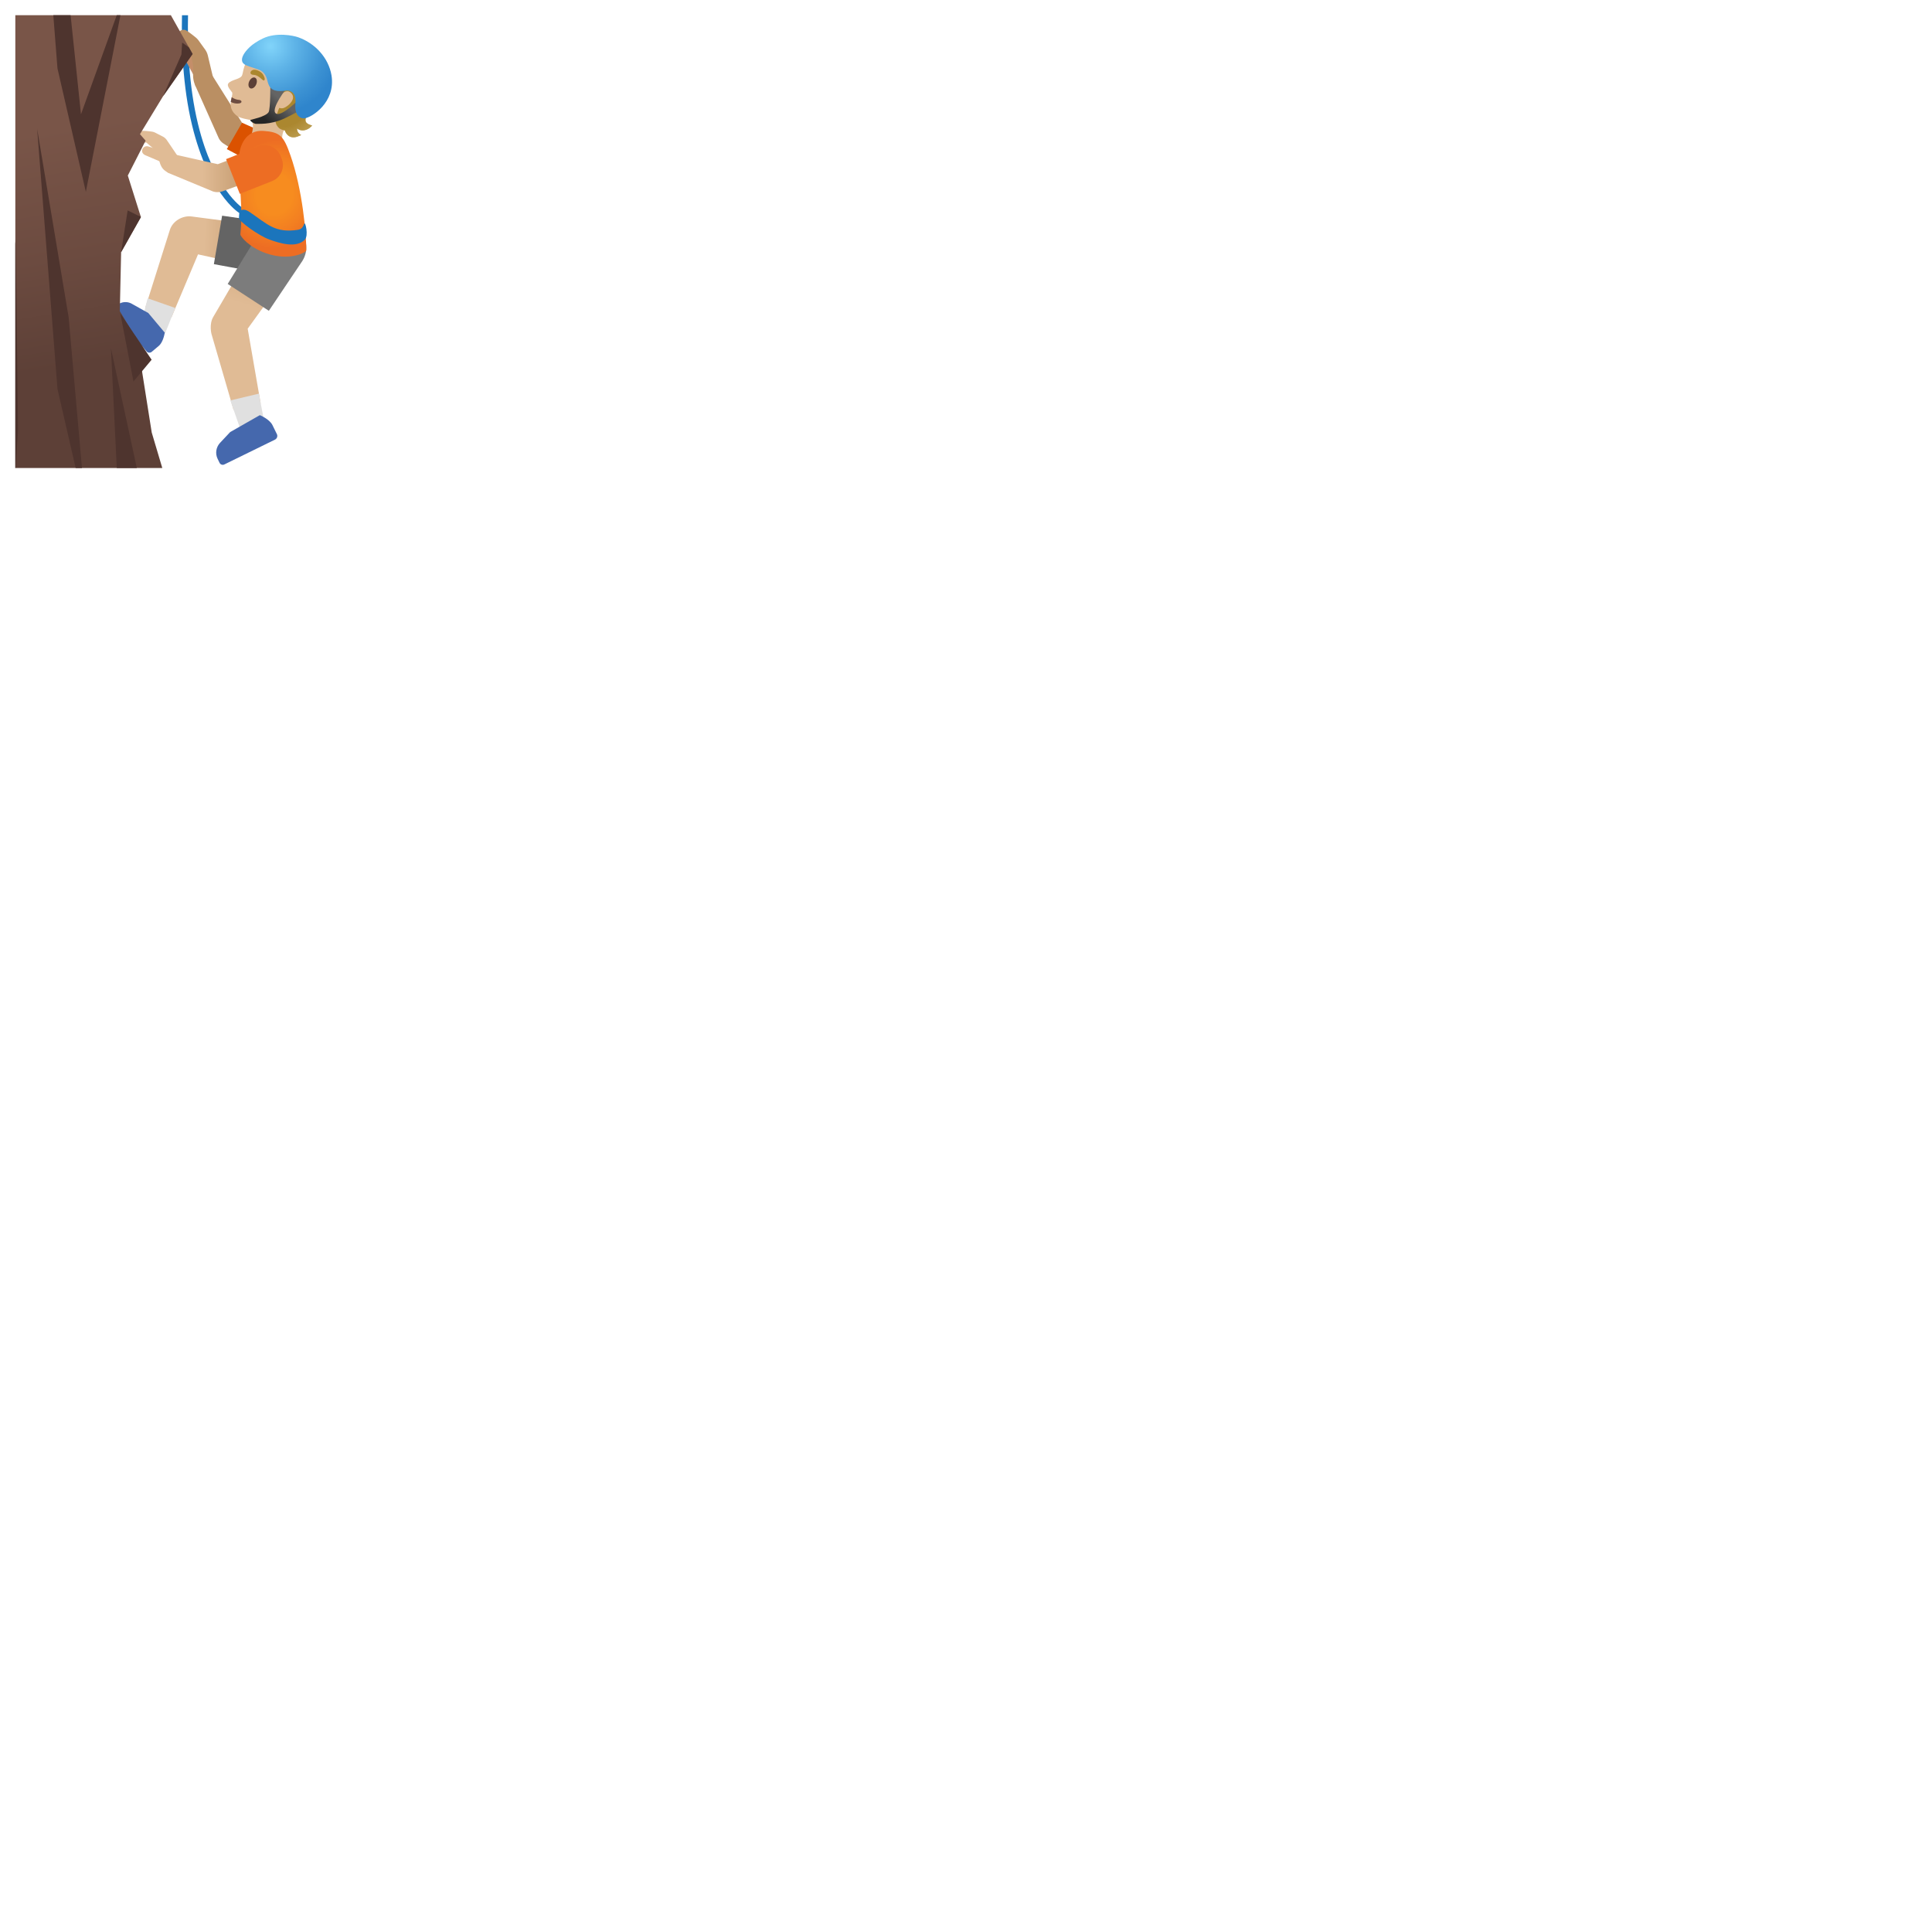 <svg xmlns="http://www.w3.org/2000/svg" version="1.1" viewBox="0 0 512 512" fill="currentColor"><path fill="#1C75BC" d="M64.21 55.04c-.07-.05-7.56-4.97-11.74-22.19c-2.49-10.23-2.8-21.32-2.64-28.81h-1.6c-.17 7.6.16 18.82 2.68 29.19C55.27 51.17 63.03 56.2 63.35 56.4c.13.08.28.12.42.12c.27 0 .53-.13.68-.37c.25-.38.14-.87-.24-1.11"/><path fill="#BA8F63" d="M74.17 39.21a.5.5 0 0 0-.22-.31l-9.81-6.37l-8.05-12.8c-.12-.2-.37-.28-.59-.2l-2.59.91c-.48.17-.87.53-1.07 1c-.2.47-.2 1 .01 1.46l6.03 13.52l.03.06c.28.63.73 1.16 1.3 1.54l10.73 7.06c.08.05.18.08.28.08c.03 0 .07 0 .1-.01c.13-.03.24-.1.32-.22l3.46-5.33c.07-.12.09-.26.07-.39"/><path fill="#DB5200" d="m64.14 32.53l-4.03 6.98l7.39 3.95c2.16 1.35 5.06.5 6.2-1.34c1.14-1.84.18-5.11-.71-5.67z"/><path fill="#E0BB95" d="M84.89 20.85c-.44-4.23-3.78-8.97-7.85-10.2c-4.56-1.38-8.31.54-10.77 4.08c-.89 1.28-1.53 2.69-1.77 3.8c-.03.13-.21 1.1-.33 1.38c-.35 1.11-2.86 1.16-3.65 2.18c-.6.77.94 2.2 1.01 2.43c.33 1.12-1.79 3.9 1.33 6.24c.8.6 3.51 1.03 3.51 1.03c1.54 1.04-.07 4.91-.07 4.91l8.71 1.42s-1.44-3.65 2.78-6.56c3.23-2.23 7.39-7.99 7.1-10.71"/><path fill="#6D4C41" d="M61.14 26.99c.67.38 1.51.55 2.3.41c.86-.16.68-.89-.19-.94c-.53-.03-1.34-.32-1.85-.7z"/><ellipse cx="66.96" cy="21.99" fill="#5D4037" rx="1.54" ry="1.01" transform="rotate(-66.096 66.96 21.991)"/><path fill="#AB872F" d="M67.25 19.84c-1.03-.02-1.05-.71-.58-1.11c.35-.29 1.01-.42 2.04.14c.97.53 1.21 1.25 1.38 1.7s.02.8-.23.75c-.35-.04-1.35-1.44-2.61-1.48"/><path fill="#AB872F" d="M81.56 30.69c.14-.06.29-.12.46-.21c2.09-.96 2.55-3.78 2.77-5.81c.03-.26.04-.53.06-.8c.02-.31.06-.61.07-.92c.01-.66-.02-1.31-.14-1.95c-.08-.45-.21-.9-.36-1.34c-.16-.43-.35-.86-.56-1.27c-.17-.34-.37-.66-.57-.98l-.18-.27c-.17-.25-.35-.49-.53-.72c-.06-.07-.11-.14-.17-.21c-.24-.29-.5-.57-.77-.83c-.06-.06-.12-.11-.18-.16c-.22-.21-.46-.41-.69-.6c-.05-.04-.09-.08-.14-.12c-.04-.03-.09-.06-.14-.1c-.19-.14-.38-.28-.58-.41l-.27-.18c-.29-.18-.59-.35-.9-.5c-2.2-1.08-4.78-1.39-7.15-.77c-.46.12-.92.28-1.35.49c-.22.1-.43.22-.64.34c-.61.37-1.16.85-1.56 1.41c-.13.19-.25.39-.35.59s-.18.43-.25.66c.87.34 1.87.14 2.78.58c.88.43 1.72 1 2.64 1.3c.31.1.62.17.94.19c.33.02.67 0 1-.01c.17-.01.34-.02.5-.02c.09.04.15.07.15.07c.07.09.11.19.15.28c.24.73-.38 1.67-1 2.73c-.08.13-.15.27-.23.41c-.11.2-.21.4-.31.6c-.1.2-.19.41-.26.62c-.06.16-.1.32-.14.48c-.11.49-.14.99-.02 1.5a7.539 7.539 0 0 0 .35 1.08s.28-.48.72-.92c.07-.08.15-.15.24-.22c.13-.11.26-.21.4-.29c.14-.08.28-.14.43-.18c.11-.03.21-.05.32-.05c.26-.01.54.07.82.28c.06.04.1.08.15.13a1.199 1.199 0 0 1 .22.23c.03.04.07.07.09.11c.03.04.05.08.07.12c.02.04.05.08.07.11c.02.04.03.09.05.13c.01.04.03.08.04.11c.01.04.02.09.02.13c.01.04.02.08.02.12v.25c0 .05-.01.09-.02.14c-.01.04-.01.08-.02.12c-.01.05-.03.1-.04.14c-.01.04-.02.07-.04.11c-.02.05-.04.1-.07.15c-.02.04-.03.07-.05.11c-.02.05-.05.09-.08.14c-.02.04-.04.07-.07.11c-.03.05-.07.09-.1.14c-.03.03-.05.07-.07.1l-.12.15c-.03.03-.05.06-.08.09c-.04.05-.09.09-.13.14l-.09.09c-.05.04-.1.09-.14.13c-.03.03-.06.06-.1.09c-.06.05-.12.1-.19.15c-.02.02-.04.03-.07.05c-.09.07-.18.13-.27.19c-1.5 1.02-1.9-.05-1.98.6c-.1.16-.24.56-.37.95l-.01.02c-.17.49-.31.97-.31.97h.01l-.18.58c-.15.77-.01 1.68.81 2.51c.4.41 1.15.61 1.6.7c.15.43.51 1.17 1.25 1.56c.32.17.67.26 1.05.26c.39 0 .8-.09 1.24-.27l.82-.33s-1.13-.45-1.08-1.72c1.61 1.2 3.32-.18 3.36-.22l.62-.56l-.76-.29c-.29-.1-.81-.44-.9-.73c-.35-1.03.42-1.52.49-1.58"/><radialGradient id="notoPersonClimbingMediumLightSkinTone0" cx="74.441" cy="104.018" r="14.223" gradientTransform="matrix(.025 1 .894 -.022 -20.425 -48.126)" gradientUnits="userSpaceOnUse"><stop offset=".673" stop-color="#BFA055" stop-opacity="0"/><stop offset="1" stop-color="#BFA055"/></radialGradient><path fill="url(#notoPersonClimbingMediumLightSkinTone0)" d="M81.56 30.69c.14-.06.29-.12.46-.21c2.09-.96 2.55-3.78 2.77-5.81c.03-.26.04-.53.06-.8c.02-.31.06-.61.07-.92c.01-.66-.02-1.31-.14-1.95c-.08-.45-.21-.9-.36-1.34c-.16-.43-.35-.86-.56-1.27c-.17-.34-.37-.66-.57-.98l-.18-.27c-.17-.25-.35-.49-.53-.72c-.06-.07-.11-.14-.17-.21c-.24-.29-.5-.57-.77-.83c-.06-.06-.12-.11-.18-.16c-.22-.21-.46-.41-.69-.6c-.05-.04-.09-.08-.14-.12c-.04-.03-.09-.06-.14-.1c-.19-.14-.38-.28-.58-.41l-.27-.18c-.29-.18-.59-.35-.9-.5c-2.2-1.08-4.78-1.39-7.15-.77c-.46.12-.92.28-1.35.49c-.22.1-.43.22-.64.34c-.61.37-1.16.85-1.56 1.41c-.13.19-.25.39-.35.59s-.18.43-.25.66c.87.34 1.87.14 2.78.58c.88.43 1.72 1 2.64 1.3c.31.1.62.17.94.19c.33.02.67 0 1-.01c.17-.01.34-.02.5-.02c.09.04.15.07.15.07c.07.09.11.19.15.28c.24.73-.38 1.67-1 2.73c-.08.13-.15.27-.23.41c-.11.2-.21.4-.31.6c-.1.2-.19.41-.26.62c-.06.16-.1.32-.14.48c-.11.49-.14.99-.02 1.5a7.539 7.539 0 0 0 .35 1.08s.28-.48.72-.92c.07-.08.15-.15.24-.22c.13-.11.26-.21.4-.29c.14-.08.28-.14.43-.18c.11-.03.21-.05.32-.05c.26-.01.54.07.82.28c.06.04.1.08.15.13a1.199 1.199 0 0 1 .22.23c.03.04.07.07.09.11c.03.04.05.08.07.12c.02.04.05.08.07.11c.02.04.03.09.05.13c.01.04.03.08.04.11c.01.04.02.09.02.13c.01.04.02.08.02.12v.25c0 .05-.01.09-.02.14c-.01.04-.01.08-.02.12c-.01.05-.03.1-.04.14c-.01.04-.02.07-.04.11c-.02.05-.04.1-.07.15c-.02.04-.03.07-.05.11c-.02.05-.05.09-.08.14c-.02.04-.04.07-.07.11c-.03.05-.07.09-.1.14c-.03.03-.05.07-.07.1l-.12.15c-.03.03-.05.06-.08.09c-.04.05-.09.09-.13.14l-.09.09c-.05.04-.1.09-.14.13c-.03.03-.06.06-.1.09c-.06.05-.12.1-.19.15c-.02.02-.04.03-.07.05c-.09.07-.18.13-.27.19c-1.5 1.02-1.9-.05-1.98.6c-.1.16-.24.56-.37.95l-.01.02c-.17.49-.31.97-.31.97h.01l-.18.58c-.15.77-.01 1.68.81 2.51c.4.41 1.15.61 1.6.7c.15.43.51 1.17 1.25 1.56c.32.17.67.26 1.05.26c.39 0 .8-.09 1.24-.27l.82-.33s-1.13-.45-1.08-1.72c1.61 1.2 3.32-.18 3.36-.22l.62-.56l-.76-.29c-.29-.1-.81-.44-.9-.73c-.35-1.03.42-1.52.49-1.58"/><linearGradient id="notoPersonClimbingMediumLightSkinTone1" x1="311.098" x2="311.098" y1="-821.341" y2="-827.962" gradientTransform="scale(1 -1)rotate(-42.844 1205.434 -122.998)" gradientUnits="userSpaceOnUse"><stop offset="0" stop-color="#646464"/><stop offset=".995" stop-color="#262626"/></linearGradient><path fill="url(#notoPersonClimbingMediumLightSkinTone1)" d="M71.17 29.74c-.85 1.25-4.62 1.93-4.8 2.05c-.32.18 1.08 1.11 1.54 1.04s3.66.3 7.36-1.39c1.66-.76 5.81-2.98 5.81-2.98l-1.31-2.66s-5.2 5.43-6.68 4.25s3-6.87 3-6.87l-4.44-1.22s.05 7.01-.48 7.78"/><radialGradient id="notoPersonClimbingMediumLightSkinTone2" cx="227.224" cy="-719.267" r="18.419" gradientTransform="scale(1 -1)rotate(-37.859 1180.295 -138.985)" gradientUnits="userSpaceOnUse"><stop offset="0" stop-color="#81D4FA"/><stop offset=".36" stop-color="#5EB3E7"/><stop offset=".775" stop-color="#3C92D3"/><stop offset="1" stop-color="#2F85CC"/></radialGradient><path fill="url(#notoPersonClimbingMediumLightSkinTone2)" d="M79.03 9.88c-1.3-.46-5.8-1.39-9.34.3c-1.49.71-2.93 1.63-4.05 2.83c-.61.66-1.6 1.9-1.51 2.96c.06.73.58 1.08 1.05 1.3c.88.42 3.41 1.09 4.02 1.48c1.4.9 1.64 2.61 1.75 2.99c.4 1.34.97 2.4 3.3 2.4c1.39 0 1.99-.36 2.87.11c.61.32 1.37 1.05 1.16 3.4c-.24 2.61 1.06 3.85 2.41 3.71c1.86-.19 8.33-4.2 7.16-11.39c-.78-4.67-4.36-8.52-8.82-10.09"/><linearGradient id="notoPersonClimbingMediumLightSkinTone3" x1="63.622" x2="44.226" y1="56.84" y2="57.398" gradientTransform="matrix(1 0 0 -1 0 128)" gradientUnits="userSpaceOnUse"><stop offset="0" stop-color="#CCA47A"/><stop offset=".5" stop-color="#E0BB95"/></linearGradient><path fill="url(#notoPersonClimbingMediumLightSkinTone3)" d="M45.02 60.92c.75-2.36 3.36-3.87 5.79-3.55l23.4 3.08l-1.92 11.32l-19.81-4.36l-7.03 16.66l-6.96-2.46c-.01.01 6.27-19.85 6.53-20.69"/><path fill="#E0E0E0" d="m46.45 81.62l-7.33-2.57l-1.76 7.04l6.39 2.25z"/><path fill="#646464" d="M80.1 67.28c.63-3.72-1.87-7.25-5.59-7.88v-.01l-15.65-2.23L56.68 70l15.54 2.87c3.71.64 7.24-1.87 7.88-5.59"/><path fill="#4568AD" d="M38.83 93.1c.35.42.98.48 1.39.13l1.84-1.55c1.25-1.05 1.6-3.53 1.6-3.53l-4.37-5.21l-4.38-2.45a3.436 3.436 0 0 0-3.84.35l-.83.69c-.36.3-.41.85-.1 1.22z"/><linearGradient id="notoPersonClimbingMediumLightSkinTone4" x1="72.098" x2="61.912" y1="63.203" y2="29.854" gradientTransform="matrix(1 0 0 -1 0 128)" gradientUnits="userSpaceOnUse"><stop offset="0" stop-color="#CCA47A"/><stop offset=".5" stop-color="#E0BB95"/></linearGradient><path fill="url(#notoPersonClimbingMediumLightSkinTone4)" d="M56.5 84.01c1.13-1.93 11.92-20.33 11.92-20.33l9.62 6.27l-12.4 17.16l3.44 19.82l-7.18 1.7l-5.85-20.1c-.01 0-.68-2.59.45-4.52"/><path fill="#E0E0E0" d="m68.6 104.32l-7.56 1.8l2.96 8.47l5.97-3.16z"/><path fill="#7C7C7C" d="M78.07 59.79a6.828 6.828 0 0 0-9.45 1.99l-8.28 13.47l10.91 7.11l8.82-13.12c2.05-3.15 1.16-7.39-2-9.45"/><path fill="#4568AD" d="M72.87 116.51c.54-.27.77-.92.51-1.46l-1.17-2.38c-.79-1.62-3.35-2.65-3.35-2.65L61 114.5l-2.69 2.86c-1.06 1.15-1.32 2.82-.65 4.21l.52 1.08c.23.47.8.67 1.28.43z"/><radialGradient id="notoPersonClimbingMediumLightSkinTone5" cx="27.251" cy="-177.335" r="13.003" gradientTransform="matrix(.98 .197 .218 -1.086 84.659 -146.478)" gradientUnits="userSpaceOnUse"><stop offset=".37" stop-color="#F78C1F"/><stop offset=".681" stop-color="#F37F21"/><stop offset=".998" stop-color="#ED6D23"/></radialGradient><path fill="url(#notoPersonClimbingMediumLightSkinTone5)" d="M69.82 34.69c-4.57-.32-6.5 3.78-6.5 7.5c0 7.91 1.14 12.39.38 19.91c-.05.51 2.26 3.44 6.82 5.02c6.35 2.2 10.65-.3 10.65-.74c0-4.42-.98-16.08-4.2-25.22c-1.81-5.17-2.75-6.15-7.15-6.47"/><path fill="#C48E6A" d="M51.56 15.28c-.43-.72-1.12-1.08-1.84-.65c-.72.43-.66 1.24-.23 1.96l2.97 5.47c.02.04.05.07.08.11c.88-.43 1.75-1.07 2.52-1.69z"/><path fill="#BA8F63" d="m55.93 21.16l.51-.71l-1.36-5.73c-.14-.58-.38-1.11-.73-1.6l-1.7-2.36a4.37 4.37 0 0 0-.84-.88c-.6-.49-1.71-1.36-2.33-1.73c-.34-.2-.74-.36-1.31-.18c-.44.14-.76.45-.93.87c-.18.45-.13.98.13 1.46c.31.57 1.09 1.04 1.69 1.33c.11.05.19.14.24.24l1.29 2.67c.09.18.14.36.16.55c.03.28.09.57.16.9c.16.78.37 1.74.27 3.41c-.13 2.13.67 3.44.71 3.5l.34.28l.39-.21c.02-.01.2-.36.15-.52c0 0-.02-.05-.04-.12c.62-.35 1.91-1.11 2.82-1.79c.17.29.38.62.38.62"/><linearGradient id="notoPersonClimbingMediumLightSkinTone6" x1="61.797" x2="45.527" y1="82.79" y2="82.79" gradientTransform="matrix(1 0 0 -1 0 128)" gradientUnits="userSpaceOnUse"><stop offset="0" stop-color="#CCA47A"/><stop offset=".5" stop-color="#E0BB95"/></linearGradient><path fill="url(#notoPersonClimbingMediumLightSkinTone6)" d="m71.17 45.74l-2.22-5.91a.546.546 0 0 0-.26-.28a.459.459 0 0 0-.38-.01l-10.59 3.97l-11.36-2.55c-1-.28-2.07.34-2.58 1.53c-.47 1.1-.37 2.62.93 3.38l11.73 4.87c.06.02.12.04.18.04a3.684 3.684 0 0 0 2.05-.01c.06 0 .12 0 .18-.03l12.02-4.35c.13-.04.23-.14.28-.26a.53.53 0 0 0 .02-.39"/><path fill="#ED6D23" d="m59.91 42.17l3.64 9.2L72.09 48a4.574 4.574 0 0 0 2.57-5.93l-.28-.71a4.574 4.574 0 0 0-5.93-2.57z"/><linearGradient id="notoPersonClimbingMediumLightSkinTone7" x1="61.797" x2="45.527" y1="87.716" y2="87.716" gradientTransform="matrix(1 0 0 -1 0 128)" gradientUnits="userSpaceOnUse"><stop offset="0" stop-color="#CCA47A"/><stop offset=".5" stop-color="#E0BB95"/></linearGradient><path fill="url(#notoPersonClimbingMediumLightSkinTone7)" d="M44.24 37.17a3.01 3.01 0 0 0-1.09-.98l-1.99-1.02c-.3-.15-.62-.25-.97-.3c-.76-.1-1.78-.21-2.36-.18c-.47.02-.78.18-1.1.53c-.34.38-.51.86-.46 1.33c.04.4.24.75.56.98c.37.27.99.35 1.84.23c.05-.01.09 0 .11.02l1.76 1.49c.1.08.17.18.23.3c.1.22.23.43.38.67c.33.53.75 1.2 1.12 2.58c.49 1.85 1.28 2.33 2.11 2.85l.4.2l-.21-.76c.01-.02.1-.12.24-.34c-.14-.1-.26-.25-.37-.36c-.01-.01-.02-.03-.03-.04c.46-.69 1.13-1.72 1.61-2.57v.01s.16.04.25.03c.1-.01.2 0 .29.02c.09-.17.17-.33.24-.48l.12-.26z"/><linearGradient id="notoPersonClimbingMediumLightSkinTone8" x1="61.797" x2="45.527" y1="87.192" y2="87.192" gradientTransform="matrix(1 0 0 -1 0 128)" gradientUnits="userSpaceOnUse"><stop offset="0" stop-color="#CCA47A"/><stop offset=".5" stop-color="#E0BB95"/></linearGradient><path fill="url(#notoPersonClimbingMediumLightSkinTone8)" d="m43.55 40.12l-4.04-1.25c-.39-.16-.75-.15-1.07-.03c-.32.12-.56.37-.7.71c-.28.67.08 1.33.88 1.63l3.84 1.64s.01 0 .02.01c.03.01.09.03.11.03c.17.04.38-.03.45-.17c.12-.25.14-.32.14-.32l-.02-.01l.52-1.48h.01c.08-.27.06-.13.11-.34c.05-.18-.06-.36-.25-.42"/><linearGradient id="notoPersonClimbingMediumLightSkinTone9" x1="15.922" x2="31.75" y1="130.435" y2="32.969" gradientTransform="matrix(1 0 0 -1 0 128)" gradientUnits="userSpaceOnUse"><stop offset=".364" stop-color="#795548"/><stop offset=".705" stop-color="#6C4B40"/><stop offset="1" stop-color="#5D4037"/></linearGradient><path fill="url(#notoPersonClimbingMediumLightSkinTone9)" d="m43.22 25.49l-6.13 10.07l1.5 1.71l-4.72 9.25l3.46 10.97l.01.04l-5.24 9.29l-.35 15.63l2.09 3.5l.01.01l2.49 4.18l1.3 8.23l2.57 16.25l2.8 9.41H4.06v-120h41.22l4.79 8.54l.97 1.74z"/><path fill="#4E342E" d="M36.26 124.03L29.4 92.31l1.55 31.72zm-16.21 0h1.67l-3.53-39.95l-8.35-49.96l5.39 68.96zm-15.91 0L4.79 114l-.64-50.64l-.09 1.23v59.44zm26.8-120l-9.48 26.26l-2.75-26.26h-4.58l1.1 14.09l7.52 32.72l9.17-46.81zm6.4 53.5l-5.24 9.29l1.73-11.06l3.5 1.73zm13.7-43.22l-7.82 11.18l4.86-11.05l.19-3.16l1.8 1.29zm-15.67 86.78l4.81-5.76l-8.29-12.25z"/><path fill="#1B75BC" d="M80.78 63.52c-2.23 2.3-6.59.98-9.37-.03c-2.98-1.08-8.13-4.89-8.08-5.68c.04-.74 0-1.92.46-2.09c.58-.21 1.22-.31 2.45.53c4.66 3.17 6.67 5.59 12.75 4.65c1.12-.17 1.43-1.09 1.65-1.62c.27-.66 1.19 3.16.14 4.24"/></svg>